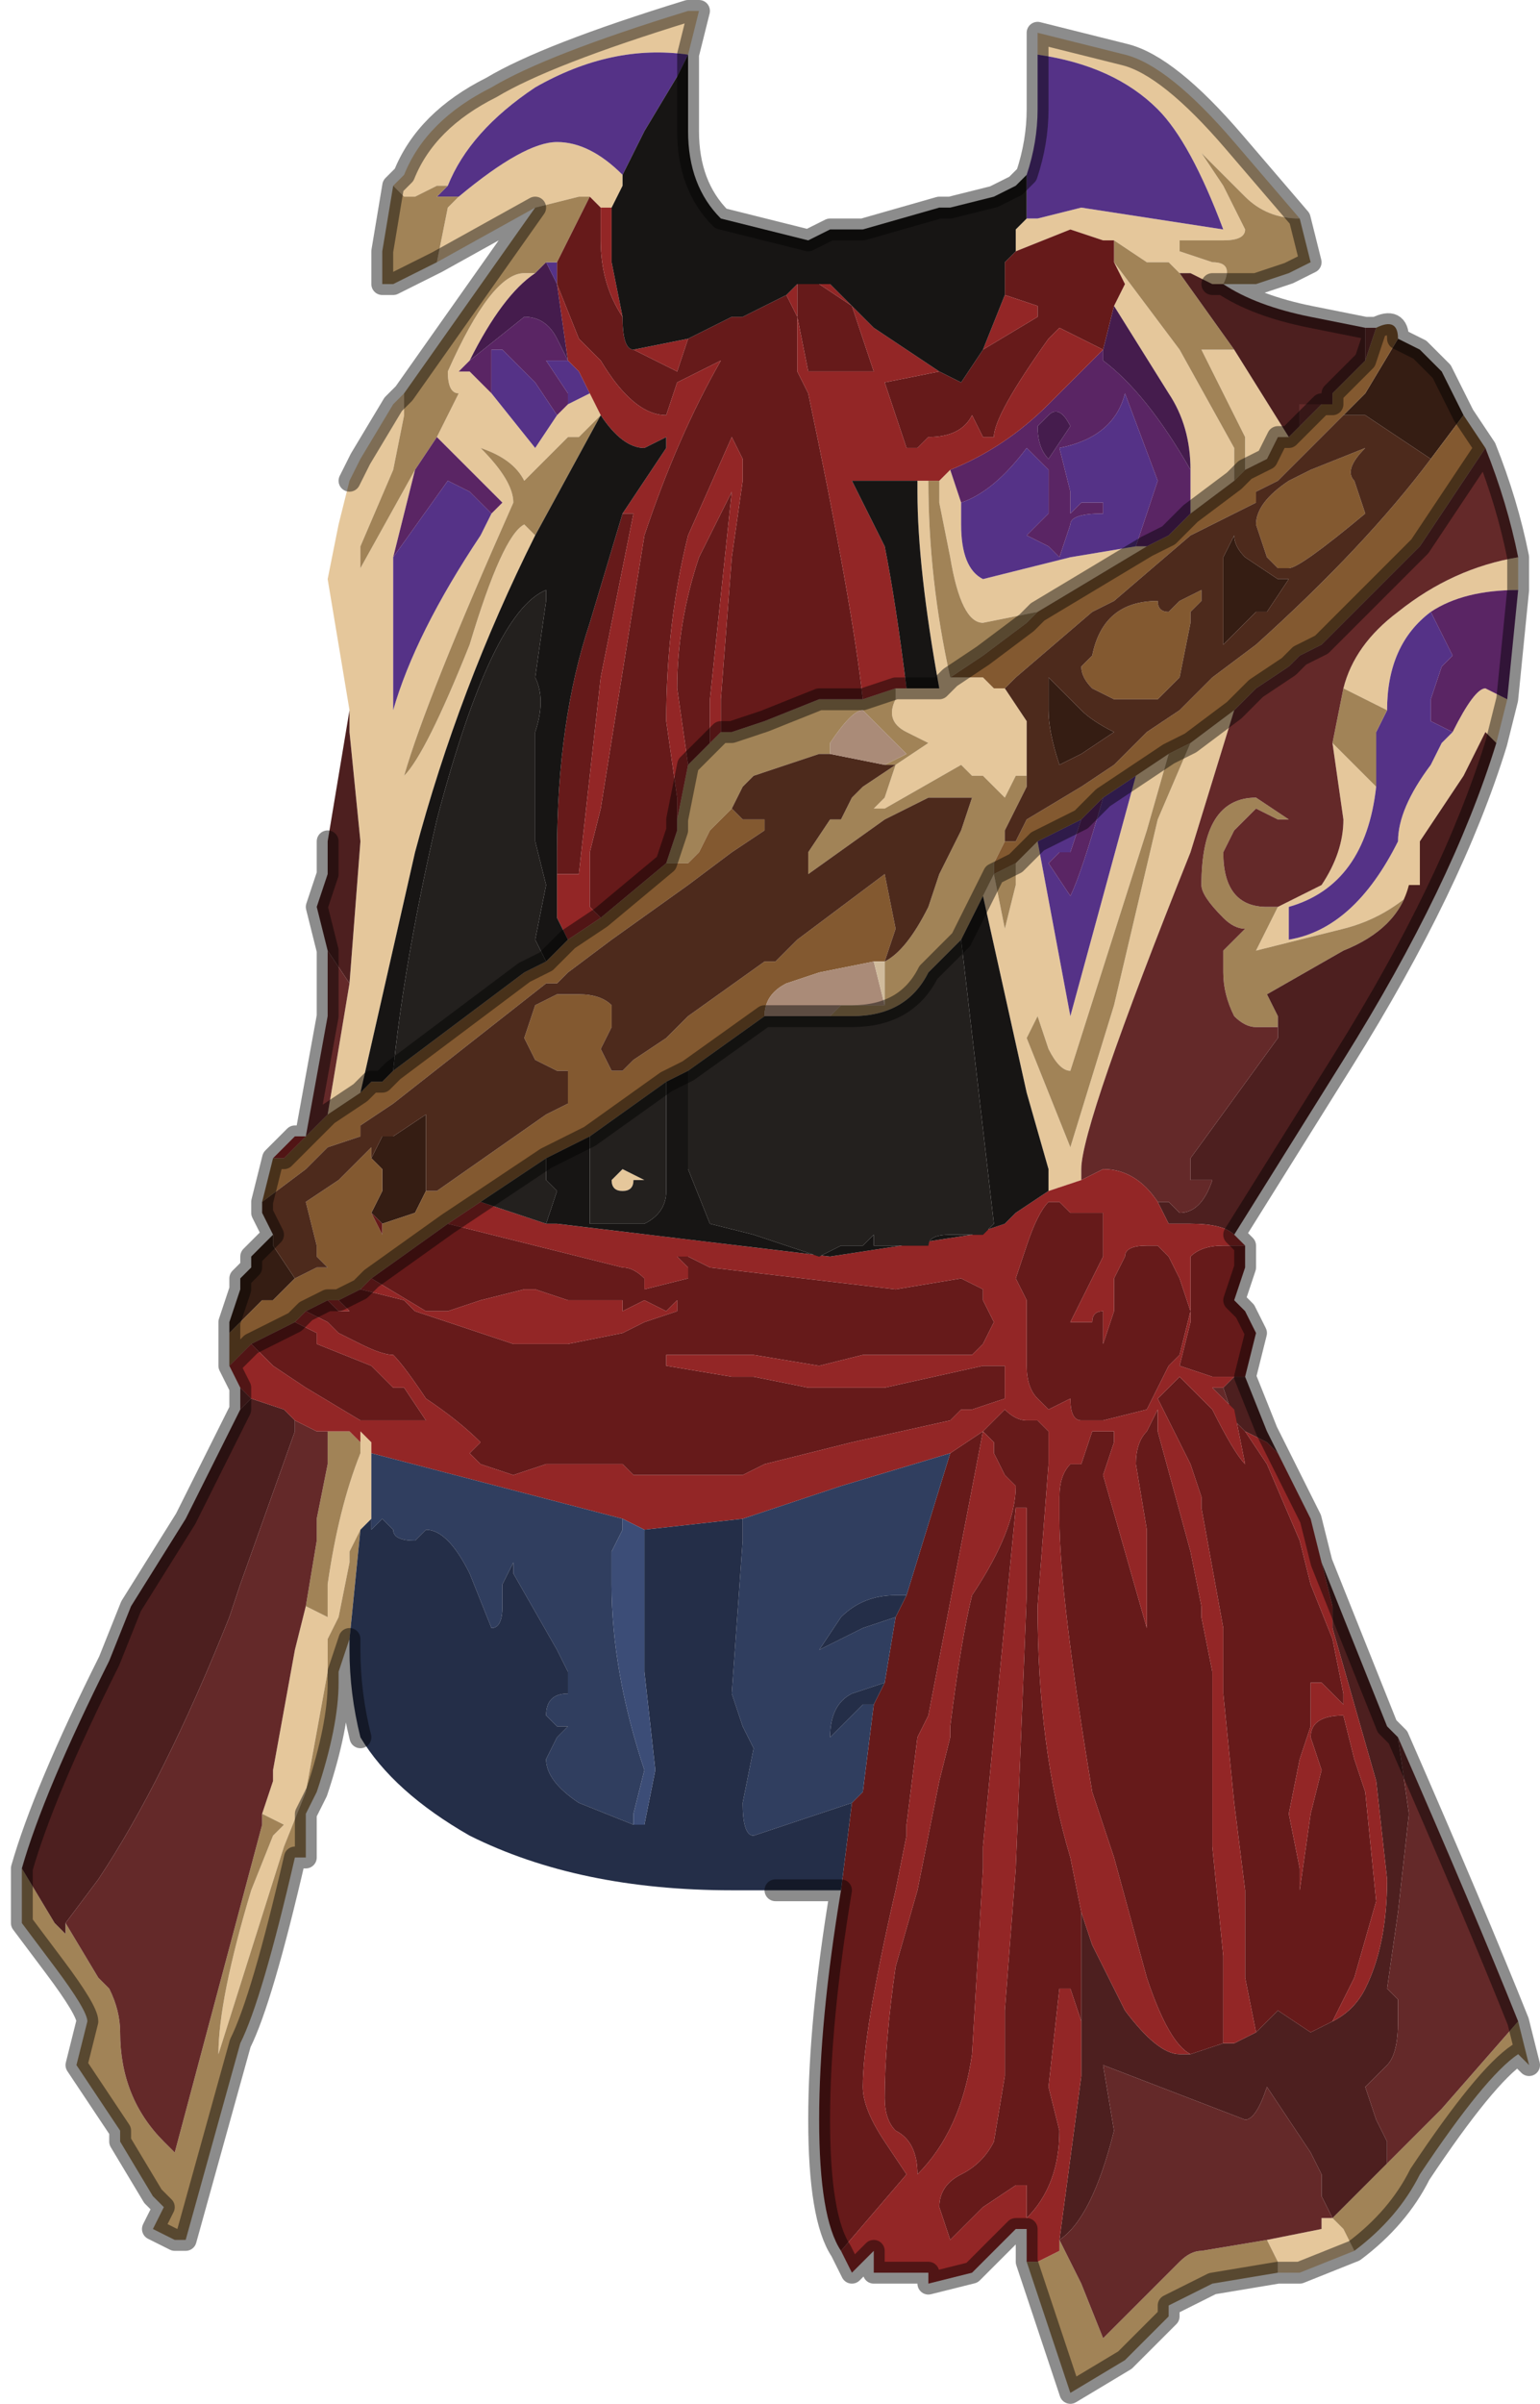 <?xml version="1.0" encoding="UTF-8" standalone="no"?>
<svg xmlns:xlink="http://www.w3.org/1999/xlink" height="11.0px" width="7.05px" xmlns="http://www.w3.org/2000/svg">
  <g transform="matrix(1.0, 0.0, 0.0, 1.0, 3.7, 5.65)">
    <path d="M1.05 -5.4 L1.05 -5.5 1.45 -5.4 Q1.65 -5.35 1.95 -5.0 L2.25 -4.65 Q2.1 -4.65 2.0 -4.75 L1.8 -4.95 1.9 -4.8 2.0 -4.6 Q2.0 -4.55 1.9 -4.55 L1.7 -4.55 1.7 -4.5 1.85 -4.45 Q1.95 -4.45 1.9 -4.35 L1.85 -4.35 1.75 -4.4 1.7 -4.4 1.65 -4.45 1.55 -4.45 1.4 -4.55 1.35 -4.55 1.2 -4.6 0.95 -4.5 0.95 -4.5 0.95 -4.6 1.0 -4.65 1.05 -4.65 1.25 -4.7 1.9 -4.6 Q1.75 -5.0 1.6 -5.15 1.4 -5.35 1.05 -5.4 M1.35 -4.55 L1.35 -4.55 M2.2 -3.65 L2.15 -3.65 2.1 -3.55 2.0 -3.5 2.0 -3.65 1.8 -4.05 1.95 -4.05 1.95 -4.05 2.2 -3.65 M1.95 -3.45 L1.75 -3.3 1.75 -3.5 Q1.75 -3.7 1.65 -3.85 L1.4 -4.25 1.45 -4.35 1.4 -4.45 1.7 -4.05 1.95 -3.6 1.95 -3.45 M1.55 -3.15 L1.05 -2.85 0.8 -2.8 Q0.7 -2.8 0.65 -3.1 L0.6 -3.35 0.6 -3.45 0.65 -3.5 0.7 -3.35 0.7 -3.25 Q0.7 -3.05 0.8 -3.0 L0.8 -3.0 1.2 -3.1 1.5 -3.15 1.55 -3.15 M0.65 -2.55 L0.8 -2.55 0.85 -2.5 0.9 -2.5 1.0 -2.35 1.0 -2.1 0.95 -2.1 0.9 -2.0 0.8 -2.1 0.75 -2.1 0.7 -2.15 0.35 -1.95 0.3 -1.95 0.35 -2.0 0.4 -2.15 0.55 -2.25 0.45 -2.3 Q0.35 -2.35 0.4 -2.45 L0.4 -2.5 0.45 -2.5 0.6 -2.5 Q0.5 -3.05 0.5 -3.4 L0.5 -3.45 0.55 -3.45 Q0.55 -3.0 0.65 -2.55 L0.6 -2.5 0.65 -2.55 M3.25 -3.1 L3.25 -2.95 Q3.0 -2.95 2.85 -2.85 2.65 -2.7 2.65 -2.4 L2.45 -2.5 Q2.5 -2.7 2.7 -2.85 2.95 -3.05 3.25 -3.1 M3.2 -2.45 L3.15 -2.25 3.1 -2.3 3.0 -2.1 2.8 -1.8 2.8 -1.6 Q2.65 -1.45 2.45 -1.4 L2.05 -1.3 2.05 -1.3 2.15 -1.5 Q2.25 -1.55 2.35 -1.6 2.45 -1.75 2.45 -1.9 L2.4 -2.25 2.4 -2.25 2.6 -2.05 Q2.55 -1.6 2.2 -1.5 L2.2 -1.35 2.2 -1.35 Q2.5 -1.4 2.7 -1.8 L2.7 -1.8 Q2.7 -1.95 2.85 -2.15 L2.9 -2.25 2.95 -2.3 Q3.05 -2.5 3.1 -2.5 L3.2 -2.45 M2.5 4.65 L2.25 4.75 2.2 4.75 2.15 4.75 2.15 4.7 2.1 4.6 2.35 4.55 2.35 4.5 2.4 4.5 2.45 4.55 2.5 4.65 M-2.1 -2.4 L-2.2 -3.0 -2.15 -3.25 -2.1 -3.45 -2.05 -3.55 -1.9 -3.8 -1.85 -3.85 -1.85 -3.75 -1.9 -3.5 -2.05 -3.15 -2.05 -3.05 -1.8 -3.5 -1.9 -3.1 -1.9 -2.4 Q-1.8 -2.75 -1.5 -3.2 L-1.45 -3.3 -1.4 -3.35 -1.7 -3.65 -1.6 -3.85 Q-1.65 -3.85 -1.65 -3.95 -1.45 -4.4 -1.3 -4.4 L-1.25 -4.4 Q-1.4 -4.3 -1.55 -4.0 L-1.55 -4.0 -1.6 -3.95 -1.55 -3.95 -1.45 -3.85 -1.25 -3.6 -1.15 -3.75 -1.1 -3.8 -1.0 -3.85 -0.95 -3.75 -1.05 -3.65 -1.1 -3.65 -1.3 -3.45 Q-1.35 -3.55 -1.5 -3.6 L-1.5 -3.6 Q-1.35 -3.45 -1.35 -3.35 -1.75 -2.45 -1.85 -2.1 -1.75 -2.2 -1.55 -2.7 -1.4 -3.2 -1.3 -3.25 L-1.25 -3.2 Q-1.6 -2.5 -1.8 -1.75 L-2.05 -0.65 -2.2 -0.55 -2.1 -1.15 -2.1 -1.15 -2.05 -1.8 -2.1 -2.3 -2.1 -2.4 M-1.25 -4.7 L-1.7 -4.45 -1.65 -4.7 -1.6 -4.75 Q-1.3 -5.0 -1.15 -5.0 -1.0 -5.0 -0.85 -4.85 L-0.85 -4.8 -0.9 -4.7 -0.95 -4.7 -0.95 -4.7 -1.0 -4.75 -1.05 -4.75 -1.25 -4.7 M-1.9 -4.8 L-1.85 -4.85 Q-1.75 -5.1 -1.45 -5.25 -1.2 -5.4 -0.55 -5.6 L-0.5 -5.6 -0.55 -5.4 -0.55 -5.4 Q-0.9 -5.45 -1.25 -5.25 -1.55 -5.05 -1.65 -4.8 L-1.7 -4.8 -1.8 -4.75 -1.85 -4.75 -1.9 -4.8 M1.95 -2.4 L1.75 -1.75 Q1.25 -0.5 1.25 -0.3 L1.25 -0.25 1.1 -0.2 1.1 -0.25 1.1 -0.3 1.0 -0.65 0.8 -1.55 0.85 -1.65 0.9 -1.4 0.95 -1.6 0.95 -1.7 1.05 -1.8 1.2 -1.0 1.2 -1.0 1.5 -2.1 1.65 -2.2 1.55 -1.85 1.2 -0.75 Q1.15 -0.75 1.1 -0.85 L1.05 -1.0 1.05 -1.0 1.0 -0.9 1.1 -0.65 1.2 -0.4 1.4 -1.05 1.6 -1.9 1.75 -2.25 1.95 -2.4 M0.85 -1.65 L0.85 -1.65 M-0.8 -0.25 Q-0.8 -0.2 -0.85 -0.2 -0.9 -0.2 -0.9 -0.25 L-0.85 -0.3 -0.75 -0.25 -0.8 -0.25 M-2.05 0.95 L-2.05 0.9 -2.0 0.95 -2.0 1.0 -2.0 1.3 -2.0 1.3 -2.05 1.35 -2.1 1.45 -2.1 1.5 -2.15 1.75 -2.2 1.85 -2.2 2.0 -2.3 2.55 -2.4 2.8 -2.7 3.75 -2.7 3.75 Q-2.7 3.5 -2.55 3.0 L-2.45 2.75 -2.4 2.7 -2.5 2.65 -2.45 2.5 -2.45 2.45 -2.35 1.9 -2.3 1.7 -2.2 1.75 -2.2 1.6 Q-2.15 1.25 -2.05 1.0 L-2.05 0.95" fill="#e5c79b" fill-rule="evenodd" stroke="none"/>
    <path d="M1.05 -5.4 Q1.4 -5.35 1.6 -5.15 1.75 -5.0 1.9 -4.6 L1.25 -4.7 1.05 -4.65 1.0 -4.65 1.0 -4.85 Q1.05 -5.0 1.05 -5.15 L1.05 -5.4 M2.85 -2.85 L2.9 -2.75 2.95 -2.65 2.9 -2.6 2.85 -2.45 2.85 -2.35 2.95 -2.3 2.9 -2.25 2.85 -2.15 Q2.7 -1.95 2.7 -1.8 L2.7 -1.8 Q2.5 -1.4 2.2 -1.35 L2.2 -1.35 2.2 -1.5 Q2.55 -1.6 2.6 -2.05 L2.6 -2.3 2.65 -2.4 Q2.65 -2.7 2.85 -2.85 M0.7 -3.35 Q0.85 -3.4 1.0 -3.6 L1.1 -3.5 1.1 -3.3 1.0 -3.2 1.1 -3.15 1.15 -3.1 1.2 -3.25 Q1.2 -3.3 1.35 -3.3 L1.35 -3.35 1.3 -3.35 1.25 -3.35 Q1.2 -3.3 1.2 -3.3 L1.2 -3.4 1.15 -3.6 Q1.4 -3.65 1.45 -3.85 L1.6 -3.45 1.55 -3.3 1.5 -3.15 1.2 -3.1 0.8 -3.0 0.8 -3.0 Q0.7 -3.05 0.7 -3.25 L0.7 -3.35 M0.05 -4.35 L0.05 -4.35 0.05 -4.35 M1.05 -1.8 L1.25 -1.9 1.2 -1.75 1.2 -1.75 1.15 -1.75 1.1 -1.7 1.2 -1.55 Q1.25 -1.65 1.35 -2.0 L1.5 -2.1 1.2 -1.0 1.2 -1.0 1.05 -1.8 M-0.55 -5.4 L-0.6 -5.3 -0.6 -5.3 -0.75 -5.05 -0.85 -4.85 Q-1.0 -5.0 -1.15 -5.0 -1.3 -5.0 -1.6 -4.75 L-1.65 -4.75 -1.7 -4.75 -1.65 -4.8 Q-1.55 -5.05 -1.25 -5.25 -0.9 -5.45 -0.55 -5.4 M-1.1 -4.0 L-1.05 -3.95 -1.05 -3.95 -1.0 -3.85 -1.1 -3.8 -1.1 -3.85 -1.2 -4.0 -1.1 -4.0 M-1.2 -4.45 L-1.15 -4.45 -1.15 -4.35 -1.2 -4.45 M-1.8 -3.5 L-1.7 -3.65 -1.7 -3.65 -1.8 -3.5 M-1.45 -3.3 L-1.5 -3.2 Q-1.8 -2.75 -1.9 -2.4 L-1.9 -3.1 -1.65 -3.45 -1.55 -3.4 -1.45 -3.3 M-1.45 -3.85 L-1.45 -4.05 -1.4 -4.05 -1.25 -3.9 -1.15 -3.75 -1.25 -3.6 -1.45 -3.85" fill="#553287" fill-rule="evenodd" stroke="none"/>
    <path d="M1.4 -4.55 L1.55 -4.45 1.65 -4.45 1.7 -4.4 1.95 -4.05 1.8 -4.05 2.0 -3.65 2.0 -3.5 2.0 -3.5 1.95 -3.45 1.95 -3.6 1.7 -4.05 1.4 -4.45 1.4 -4.55 M1.9 -4.35 Q1.95 -4.45 1.85 -4.45 L1.7 -4.5 1.7 -4.55 1.9 -4.55 Q2.0 -4.55 2.0 -4.6 L1.9 -4.8 1.8 -4.95 2.0 -4.75 Q2.1 -4.65 2.25 -4.65 L2.3 -4.45 2.2 -4.4 2.05 -4.35 1.9 -4.35 M1.05 -2.85 L1.0 -2.8 0.8 -2.65 0.65 -2.55 Q0.55 -3.0 0.55 -3.45 L0.6 -3.45 0.6 -3.35 0.65 -3.1 Q0.7 -2.8 0.8 -2.8 L1.05 -2.85 M3.25 3.6 L3.3 3.8 3.25 3.75 Q3.1 3.85 2.8 4.3 2.7 4.5 2.5 4.65 L2.45 4.55 2.4 4.5 2.65 4.25 2.9 4.0 3.25 3.6 M2.15 4.75 L1.85 4.8 Q1.75 4.85 1.65 4.9 L1.65 4.95 1.45 5.15 1.2 5.3 1.0 4.7 1.05 4.7 Q1.15 4.65 1.15 4.65 L1.15 4.6 1.25 4.8 1.35 5.05 1.6 4.8 1.7 4.7 Q1.75 4.65 1.8 4.65 L2.1 4.6 2.15 4.7 2.15 4.75 M-2.1 1.85 L-2.15 2.0 -2.15 2.05 Q-2.15 2.25 -2.25 2.55 L-2.3 2.65 -2.3 2.85 -2.35 2.85 Q-2.5 3.5 -2.6 3.7 -2.85 4.6 -2.85 4.6 L-2.9 4.6 -3.0 4.55 -2.95 4.45 -3.0 4.4 -3.15 4.15 -3.15 4.1 -3.35 3.8 -3.3 3.6 Q-3.3 3.55 -3.45 3.35 L-3.6 3.15 -3.6 2.9 -3.45 3.15 -3.4 3.2 -3.4 3.15 -3.25 3.4 -3.2 3.45 Q-3.15 3.55 -3.15 3.65 -3.15 3.95 -2.95 4.15 L-2.9 4.2 -2.5 2.7 -2.5 2.65 -2.4 2.7 -2.45 2.75 -2.55 3.0 Q-2.7 3.5 -2.7 3.75 L-2.7 3.75 -2.4 2.8 -2.3 2.55 -2.2 2.0 -2.2 1.85 -2.15 1.75 -2.1 1.5 -2.1 1.45 -2.05 1.35 -2.1 1.85 M-1.85 -3.85 L-1.25 -4.7 -1.05 -4.75 -1.0 -4.75 -1.1 -4.55 -1.15 -4.45 -1.2 -4.45 -1.25 -4.4 -1.3 -4.4 Q-1.45 -4.4 -1.65 -3.95 -1.65 -3.85 -1.6 -3.85 L-1.7 -3.65 -1.7 -3.65 -1.8 -3.5 -2.05 -3.05 -2.05 -3.15 -1.9 -3.5 -1.85 -3.75 -1.85 -3.85 M-1.7 -4.45 L-1.9 -4.35 -1.95 -4.35 -1.95 -4.5 -1.9 -4.8 -1.85 -4.75 -1.8 -4.75 -1.7 -4.8 -1.65 -4.8 -1.7 -4.75 -1.65 -4.75 -1.6 -4.75 -1.65 -4.7 -1.7 -4.45 M2.15 -0.95 L2.05 -0.95 Q2.0 -0.95 1.95 -1.0 1.9 -1.1 1.9 -1.2 L1.9 -1.3 2.0 -1.4 Q1.95 -1.4 1.9 -1.45 1.8 -1.55 1.8 -1.6 1.8 -2.0 2.05 -2.0 L2.2 -1.9 2.15 -1.9 2.05 -1.95 1.95 -1.85 1.9 -1.75 Q1.9 -1.5 2.1 -1.5 L2.15 -1.5 2.05 -1.3 2.05 -1.3 2.45 -1.4 Q2.65 -1.45 2.8 -1.6 L2.75 -1.6 Q2.7 -1.4 2.45 -1.3 L2.1 -1.1 2.15 -1.0 2.15 -0.95 M2.4 -2.25 L2.45 -2.5 2.65 -2.4 2.6 -2.3 2.6 -2.05 2.4 -2.25 M0.25 -2.45 L0.4 -2.5 0.4 -2.45 Q0.35 -2.35 0.45 -2.3 L0.55 -2.25 0.4 -2.15 0.35 -2.0 0.3 -1.95 0.35 -1.95 0.7 -2.15 0.75 -2.1 0.8 -2.1 0.9 -2.0 0.95 -2.1 1.0 -2.1 1.0 -2.05 0.9 -1.85 0.9 -1.8 0.85 -1.7 0.85 -1.65 0.95 -1.7 0.95 -1.6 0.9 -1.4 0.85 -1.65 0.8 -1.55 0.7 -1.35 0.55 -1.2 Q0.45 -1.0 0.2 -1.0 L0.1 -1.0 0.15 -1.05 0.35 -1.05 0.35 -1.05 0.35 -1.1 0.35 -1.25 Q0.45 -1.3 0.55 -1.5 L0.6 -1.65 0.7 -1.85 0.75 -2.0 0.7 -2.0 0.55 -2.0 0.35 -1.9 0.35 -1.9 0.0 -1.65 0.0 -1.75 0.1 -1.9 0.15 -1.9 0.2 -2.0 0.25 -2.05 0.4 -2.15 0.35 -2.15 0.45 -2.2 0.45 -2.2 0.25 -2.4 Q0.2 -2.4 0.1 -2.25 L0.1 -2.2 0.05 -2.2 0.05 -2.2 -0.1 -2.15 -0.25 -2.1 -0.3 -2.05 -0.35 -1.95 -0.4 -1.9 -0.45 -1.85 -0.5 -1.75 -0.55 -1.7 -0.65 -1.7 -0.65 -1.7 -0.6 -1.85 -0.6 -1.9 -0.55 -2.15 -0.55 -2.15 -0.45 -2.25 -0.4 -2.3 -0.35 -2.3 -0.2 -2.35 0.05 -2.45 0.15 -2.45 0.25 -2.45 M1.65 -2.2 L1.75 -2.25 1.6 -1.9 1.4 -1.05 1.2 -0.4 1.1 -0.65 1.0 -0.9 1.05 -1.0 1.05 -1.0 1.1 -0.85 Q1.15 -0.75 1.2 -0.75 L1.55 -1.85 1.65 -2.2 M-0.95 -3.75 L-0.95 -3.75 -1.25 -3.2 -1.3 -3.25 Q-1.4 -3.2 -1.55 -2.7 -1.75 -2.2 -1.85 -2.1 -1.75 -2.45 -1.35 -3.35 -1.35 -3.45 -1.5 -3.6 L-1.5 -3.6 Q-1.35 -3.55 -1.3 -3.45 L-1.1 -3.65 -1.05 -3.65 -0.95 -3.75 M-2.2 0.95 L-2.2 0.9 -2.1 0.9 -2.05 0.95 -2.05 1.0 Q-2.15 1.25 -2.2 1.6 L-2.2 1.75 -2.3 1.7 -2.25 1.4 -2.25 1.3 -2.2 1.05 -2.2 0.95" fill="#a18357" fill-rule="evenodd" stroke="none"/>
    <path d="M2.45 -3.75 L2.55 -3.85 2.7 -4.1 2.8 -4.05 2.8 -4.05 2.9 -3.95 3.0 -3.75 3.0 -3.75 2.85 -3.55 2.55 -3.75 2.45 -3.75 M-2.65 0.45 L-2.65 0.4 -2.6 0.25 -2.6 0.2 -2.55 0.15 -2.55 0.1 -2.45 0.0 -2.45 0.05 -2.35 0.2 -2.45 0.3 -2.5 0.3 -2.65 0.45 -2.65 0.45 M2.2 -3.0 L2.1 -2.85 2.05 -2.85 1.95 -2.75 1.9 -2.7 1.9 -3.1 1.95 -3.2 Q1.95 -3.15 2.0 -3.1 L2.15 -3.0 2.2 -3.0 M1.4 -2.3 L1.25 -2.2 1.15 -2.15 Q1.1 -2.3 1.1 -2.4 L1.1 -2.55 1.2 -2.45 1.25 -2.4 1.25 -2.4 Q1.3 -2.35 1.4 -2.3 M-1.75 -0.2 L-1.8 -0.1 -1.95 -0.05 -2.0 -0.1 -1.95 -0.2 -1.95 -0.3 -2.0 -0.35 -1.95 -0.45 -1.9 -0.45 -1.75 -0.55 -1.75 -0.35 -1.75 -0.2" fill="#351d13" fill-rule="evenodd" stroke="none"/>
    <path d="M2.25 -3.7 L2.35 -3.8 2.4 -3.8 2.4 -3.85 2.55 -4.0 2.6 -4.15 Q2.7 -4.2 2.7 -4.1 L2.55 -3.85 2.45 -3.75 2.3 -3.6 2.2 -3.5 2.15 -3.45 2.05 -3.4 2.05 -3.35 1.85 -3.25 1.75 -3.2 1.75 -3.2 1.4 -2.9 1.3 -2.85 0.95 -2.55 0.9 -2.5 0.85 -2.5 0.8 -2.55 0.65 -2.55 0.8 -2.65 1.0 -2.8 1.05 -2.85 1.55 -3.15 1.65 -3.2 1.75 -3.3 1.95 -3.45 2.0 -3.5 2.0 -3.5 2.1 -3.55 2.15 -3.65 2.2 -3.65 2.25 -3.7 M3.0 -3.75 L3.1 -3.6 2.8 -3.15 2.75 -3.1 2.65 -3.0 2.35 -2.7 2.25 -2.65 2.2 -2.6 2.05 -2.5 1.95 -2.4 1.75 -2.25 1.65 -2.2 1.5 -2.1 1.35 -2.0 1.25 -1.9 1.05 -1.8 0.95 -1.7 0.85 -1.65 0.85 -1.7 0.9 -1.8 0.95 -1.8 1.0 -1.9 1.25 -2.05 1.4 -2.15 1.55 -2.3 1.55 -2.3 1.7 -2.4 1.85 -2.55 2.05 -2.7 Q2.55 -3.15 2.85 -3.55 L3.0 -3.75 3.0 -3.75 M-2.65 0.6 L-2.65 0.45 -2.65 0.45 -2.5 0.3 -2.45 0.3 -2.35 0.2 -2.25 0.15 -2.25 0.15 -2.2 0.15 -2.25 0.1 -2.25 0.05 -2.3 -0.15 -2.15 -0.25 -2.15 -0.25 -2.05 -0.35 -2.05 -0.35 -2.0 -0.4 -2.0 -0.35 -1.95 -0.3 -1.95 -0.2 -2.0 -0.1 -2.0 -0.1 -1.95 0.0 -1.95 -0.05 -1.8 -0.1 -1.75 -0.2 -1.7 -0.2 -1.2 -0.55 -1.1 -0.6 -1.1 -0.75 -1.15 -0.75 -1.25 -0.8 -1.3 -0.9 -1.25 -1.05 -1.15 -1.1 -1.05 -1.1 Q-0.95 -1.1 -0.9 -1.05 L-0.9 -0.95 -0.95 -0.85 -0.9 -0.75 -0.9 -0.75 -0.85 -0.75 -0.8 -0.8 -0.65 -0.9 -0.55 -1.0 -0.2 -1.25 -0.15 -1.25 -0.05 -1.35 0.35 -1.65 0.4 -1.4 0.35 -1.25 0.35 -1.25 0.3 -1.25 0.05 -1.2 -0.1 -1.15 -0.1 -1.15 Q-0.2 -1.1 -0.2 -1.0 L-0.2 -1.0 -0.2 -1.0 -0.55 -0.75 -0.65 -0.7 -1.0 -0.45 -1.2 -0.35 -1.5 -0.15 -1.65 -0.05 -2.0 0.2 -2.05 0.25 -2.15 0.3 -2.2 0.3 -2.3 0.35 -2.35 0.4 -2.55 0.5 -2.65 0.6 M-2.5 -0.15 L-2.45 -0.35 -2.4 -0.35 -2.3 -0.45 -2.2 -0.55 -2.05 -0.65 -2.0 -0.7 -1.95 -0.7 -1.9 -0.75 -1.5 -1.05 -1.3 -1.2 -1.2 -1.25 -1.1 -1.35 -0.95 -1.45 -0.65 -1.7 -0.65 -1.7 -0.55 -1.7 -0.5 -1.75 -0.45 -1.85 -0.4 -1.9 -0.35 -1.95 -0.3 -1.9 -0.2 -1.9 -0.2 -1.85 -0.35 -1.75 -0.55 -1.6 -0.9 -1.35 -1.1 -1.2 -1.15 -1.15 -1.2 -1.15 -1.9 -0.6 -2.05 -0.5 -2.05 -0.45 -2.2 -0.4 -2.3 -0.3 -2.5 -0.15 M2.2 -3.45 L2.3 -3.5 2.55 -3.6 Q2.45 -3.5 2.5 -3.45 L2.55 -3.3 Q2.25 -3.05 2.2 -3.05 L2.15 -3.05 2.1 -3.1 2.05 -3.25 Q2.05 -3.35 2.2 -3.45 L2.2 -3.45 M0.85 -1.65 L0.85 -1.65 M1.25 -2.6 L1.3 -2.65 Q1.35 -2.9 1.6 -2.9 1.6 -2.85 1.65 -2.85 L1.7 -2.9 1.8 -2.95 1.8 -2.9 Q1.75 -2.85 1.75 -2.85 L1.75 -2.8 1.7 -2.55 1.6 -2.45 1.4 -2.45 1.3 -2.5 Q1.25 -2.55 1.25 -2.6" fill="#835930" fill-rule="evenodd" stroke="none"/>
    <path d="M1.7 -4.4 L1.75 -4.4 1.85 -4.35 1.9 -4.35 Q2.05 -4.25 2.3 -4.2 L2.55 -4.15 2.55 -4.0 2.4 -3.85 2.4 -3.8 2.25 -3.8 2.25 -3.7 2.2 -3.65 1.95 -4.05 1.95 -4.05 1.7 -4.4 M3.15 -2.25 Q2.95 -1.6 2.45 -0.8 L1.95 0.0 Q1.9 -0.05 1.75 -0.05 L1.7 -0.05 1.65 -0.05 1.6 -0.15 1.65 -0.15 1.7 -0.1 Q1.8 -0.1 1.85 -0.25 L1.75 -0.25 1.75 -0.35 2.15 -0.9 2.15 -0.95 2.15 -1.0 2.1 -1.1 2.45 -1.3 Q2.7 -1.4 2.75 -1.6 L2.8 -1.6 2.8 -1.8 3.0 -2.1 3.1 -2.3 3.15 -2.25 M2.0 0.65 L2.1 0.9 2.15 1.0 2.1 0.95 2.0 0.9 1.95 0.85 1.9 0.7 1.95 0.65 2.0 0.65 M2.35 1.5 L2.45 1.75 2.65 2.25 2.7 2.3 2.75 2.65 2.7 3.1 2.65 3.45 2.7 3.5 2.7 3.6 Q2.7 3.75 2.65 3.8 L2.55 3.9 2.6 4.05 2.65 4.15 2.65 4.25 2.4 4.5 2.35 4.4 2.35 4.3 2.3 4.2 2.1 3.9 Q2.05 4.05 2.0 4.05 L1.35 3.8 1.4 4.1 Q1.3 4.5 1.15 4.6 L1.25 3.85 1.25 3.6 1.25 3.1 1.3 3.25 1.45 3.55 Q1.6 3.75 1.7 3.75 L1.75 3.75 1.9 3.7 1.95 3.7 2.05 3.65 2.15 3.55 2.3 3.65 2.4 3.6 Q2.5 3.55 2.55 3.45 2.65 3.25 2.65 2.95 L2.6 2.5 2.4 1.8 2.4 1.7 2.35 1.5 M-3.6 2.9 Q-3.5 2.55 -3.2 1.95 L-3.1 1.7 -2.85 1.3 -2.6 0.8 -2.55 0.75 -2.55 0.75 -2.4 0.8 -2.35 0.85 -2.35 0.9 -2.6 1.6 -2.65 1.75 Q-2.95 2.5 -3.25 2.95 L-3.4 3.15 -3.4 3.2 -3.45 3.15 -3.6 2.9 M-2.2 -1.3 L-2.25 -1.5 -2.2 -1.65 -2.2 -1.8 -2.1 -2.4 -2.1 -2.3 -2.05 -1.8 -2.1 -1.15 -2.2 -1.3 -2.25 -1.5 -2.2 -1.3" fill="#4d1f1f" fill-rule="evenodd" stroke="none"/>
    <path d="M2.4 -3.8 L2.35 -3.8 2.25 -3.7 2.25 -3.8 2.4 -3.8 M2.6 -4.15 L2.55 -4.0 2.55 -4.15 2.6 -4.15 M3.1 -3.6 L3.1 -3.6 Q3.2 -3.35 3.25 -3.1 2.95 -3.05 2.7 -2.85 2.5 -2.7 2.45 -2.5 L2.4 -2.25 2.4 -2.25 2.45 -1.9 Q2.45 -1.75 2.35 -1.6 2.25 -1.55 2.15 -1.5 L2.1 -1.5 Q1.9 -1.5 1.9 -1.75 L1.95 -1.85 2.05 -1.95 2.15 -1.9 2.2 -1.9 2.05 -2.0 Q1.8 -2.0 1.8 -1.6 1.8 -1.55 1.9 -1.45 1.95 -1.4 2.0 -1.4 L1.9 -1.3 1.9 -1.2 Q1.9 -1.1 1.95 -1.0 2.0 -0.95 2.05 -0.95 L2.15 -0.95 2.15 -0.9 1.75 -0.35 1.75 -0.25 1.85 -0.25 Q1.8 -0.1 1.7 -0.1 L1.65 -0.15 1.6 -0.15 Q1.5 -0.3 1.35 -0.3 L1.25 -0.25 1.25 -0.3 Q1.25 -0.5 1.75 -1.75 L1.95 -2.4 2.05 -2.5 2.2 -2.6 2.25 -2.65 2.35 -2.7 2.65 -3.0 2.75 -3.1 2.8 -3.15 3.1 -3.6 M2.7 2.3 Q3.05 3.1 3.25 3.6 L2.9 4.0 2.65 4.25 2.65 4.15 2.6 4.05 2.55 3.9 2.65 3.8 Q2.7 3.75 2.7 3.6 L2.7 3.5 2.65 3.45 2.7 3.1 2.75 2.65 2.7 2.3 M-2.6 0.8 L-2.6 0.7 -2.55 0.75 -2.6 0.8 M-2.3 -0.45 L-2.2 -1.0 -2.2 -1.05 -2.2 -1.3 -2.1 -1.15 -2.1 -1.15 -2.2 -0.55 -2.3 -0.45 -2.3 -0.45 M1.95 0.8 L1.9 0.75 1.85 0.7 1.9 0.7 1.95 0.85 1.95 0.8 M1.15 4.6 Q1.3 4.5 1.4 4.1 L1.35 3.8 2.0 4.05 Q2.05 4.05 2.1 3.9 L2.3 4.2 2.35 4.3 2.35 4.4 2.4 4.5 2.35 4.5 2.35 4.55 2.1 4.6 1.8 4.65 Q1.75 4.65 1.7 4.7 L1.6 4.8 1.35 5.05 1.25 4.8 1.15 4.6 M-2.2 -1.3 L-2.2 -1.05 -2.2 -1.3 M-2.35 0.85 L-2.25 0.9 -2.2 0.9 -2.2 0.95 -2.2 1.05 -2.25 1.3 -2.25 1.4 -2.3 1.7 -2.35 1.9 -2.45 2.45 -2.45 2.5 -2.5 2.65 -2.5 2.7 -2.9 4.2 -2.95 4.15 Q-3.15 3.95 -3.15 3.65 -3.15 3.55 -3.2 3.45 L-3.25 3.4 -3.4 3.15 -3.25 2.95 Q-2.95 2.5 -2.65 1.75 L-2.6 1.6 -2.35 0.9 -2.35 0.85" fill="#642929" fill-rule="evenodd" stroke="none"/>
    <path d="M0.85 -2.5 L0.9 -2.5 0.95 -2.55 1.3 -2.85 1.4 -2.9 1.75 -3.2 1.75 -3.2 1.85 -3.25 2.05 -3.35 2.05 -3.4 2.15 -3.45 2.2 -3.5 2.3 -3.6 2.45 -3.75 2.55 -3.75 2.85 -3.55 Q2.55 -3.15 2.05 -2.7 L1.85 -2.55 1.7 -2.4 1.55 -2.3 1.55 -2.3 1.4 -2.15 1.25 -2.05 1.0 -1.9 0.95 -1.8 0.9 -1.8 0.9 -1.85 1.0 -2.05 1.0 -2.1 1.0 -2.35 0.9 -2.5 0.85 -2.5 M-2.45 0.0 L-2.5 -0.1 -2.5 -0.15 -2.3 -0.3 -2.2 -0.4 -2.05 -0.45 -2.05 -0.5 -1.9 -0.6 -1.2 -1.15 -1.15 -1.15 -1.1 -1.2 -0.9 -1.35 -0.55 -1.6 -0.35 -1.75 -0.2 -1.85 -0.2 -1.9 -0.3 -1.9 -0.35 -1.95 -0.3 -2.05 -0.25 -2.1 -0.1 -2.15 0.05 -2.2 0.05 -2.2 0.1 -2.2 0.35 -2.15 0.4 -2.15 0.25 -2.05 0.2 -2.0 0.15 -1.9 0.1 -1.9 0.0 -1.75 0.0 -1.65 0.35 -1.9 0.35 -1.9 0.55 -2.0 0.7 -2.0 0.75 -2.0 0.7 -1.85 0.6 -1.65 0.55 -1.5 Q0.45 -1.3 0.35 -1.25 L0.4 -1.4 0.35 -1.65 -0.05 -1.35 -0.15 -1.25 -0.2 -1.25 -0.55 -1.0 -0.65 -0.9 -0.8 -0.8 -0.85 -0.75 -0.9 -0.75 -0.9 -0.75 -0.95 -0.85 -0.9 -0.95 -0.9 -1.05 Q-0.95 -1.1 -1.05 -1.1 L-1.15 -1.1 -1.25 -1.05 -1.3 -0.9 -1.25 -0.8 -1.15 -0.75 -1.1 -0.75 -1.1 -0.6 -1.2 -0.55 -1.7 -0.2 -1.75 -0.2 -1.75 -0.35 -1.75 -0.55 -1.9 -0.45 -1.95 -0.45 -2.0 -0.35 -2.0 -0.4 -2.05 -0.35 -2.05 -0.35 -2.15 -0.25 -2.15 -0.25 -2.3 -0.15 -2.25 0.05 -2.25 0.1 -2.2 0.15 -2.25 0.15 -2.25 0.15 -2.35 0.2 -2.45 0.05 -2.45 0.0 M2.2 -3.45 L2.2 -3.45 Q2.05 -3.35 2.05 -3.25 L2.1 -3.1 2.15 -3.05 2.2 -3.05 Q2.25 -3.05 2.55 -3.3 L2.5 -3.45 Q2.45 -3.5 2.55 -3.6 L2.3 -3.5 2.2 -3.45 M2.2 -3.0 L2.15 -3.0 2.0 -3.1 Q1.95 -3.15 1.95 -3.2 L1.9 -3.1 1.9 -2.7 1.95 -2.75 2.05 -2.85 2.1 -2.85 2.2 -3.0 M1.25 -2.6 Q1.25 -2.55 1.3 -2.5 L1.4 -2.45 1.6 -2.45 1.7 -2.55 1.75 -2.8 1.75 -2.85 Q1.75 -2.85 1.8 -2.9 L1.8 -2.95 1.7 -2.9 1.65 -2.85 Q1.6 -2.85 1.6 -2.9 1.35 -2.9 1.3 -2.65 L1.25 -2.6 M1.4 -2.3 Q1.3 -2.35 1.25 -2.4 L1.25 -2.4 1.2 -2.45 1.1 -2.55 1.1 -2.4 Q1.1 -2.3 1.15 -2.15 L1.25 -2.2 1.4 -2.3" fill="#4d2a1c" fill-rule="evenodd" stroke="none"/>
    <path d="M1.75 -3.3 L1.65 -3.2 1.55 -3.15 1.5 -3.15 1.55 -3.3 1.6 -3.45 1.45 -3.85 Q1.4 -3.65 1.15 -3.6 L1.2 -3.4 1.2 -3.3 Q1.2 -3.3 1.25 -3.35 L1.3 -3.35 1.35 -3.35 1.35 -3.3 Q1.2 -3.3 1.2 -3.25 L1.15 -3.1 1.1 -3.15 1.0 -3.2 1.1 -3.3 1.1 -3.5 1.0 -3.6 Q0.85 -3.4 0.7 -3.35 L0.65 -3.5 Q0.9 -3.6 1.1 -3.8 L1.3 -4.0 1.35 -4.05 1.35 -4.0 Q1.55 -3.85 1.75 -3.5 L1.75 -3.3 M3.25 -2.95 L3.2 -2.45 3.1 -2.5 Q3.05 -2.5 2.95 -2.3 L2.85 -2.35 2.85 -2.45 2.9 -2.6 2.95 -2.65 2.9 -2.75 2.85 -2.85 Q3.0 -2.95 3.25 -2.95 M1.25 -1.9 L1.35 -2.0 Q1.25 -1.65 1.2 -1.55 L1.1 -1.7 1.15 -1.75 1.2 -1.75 1.2 -1.75 1.25 -1.9 M1.1 -3.55 L1.2 -3.7 Q1.15 -3.8 1.1 -3.75 L1.05 -3.7 Q1.05 -3.6 1.1 -3.55 M-1.1 -4.0 L-1.1 -4.0 -1.2 -4.0 -1.1 -3.85 -1.1 -3.8 -1.15 -3.75 -1.25 -3.9 -1.4 -4.05 -1.45 -4.05 -1.45 -3.85 -1.55 -3.95 -1.6 -3.95 -1.55 -4.0 -1.55 -4.0 -1.3 -4.2 Q-1.2 -4.2 -1.15 -4.1 L-1.1 -4.0 M-1.7 -3.65 L-1.4 -3.35 -1.45 -3.3 -1.55 -3.4 -1.65 -3.45 -1.9 -3.1 -1.8 -3.5 -1.7 -3.65" fill="#5a2564" fill-rule="evenodd" stroke="none"/>
    <path d="M0.95 -4.5 L0.95 -4.5 1.2 -4.6 1.35 -4.55 1.4 -4.55 1.4 -4.45 1.45 -4.35 1.4 -4.25 1.35 -4.05 1.15 -4.15 1.1 -4.1 Q0.85 -3.75 0.85 -3.65 L0.8 -3.65 0.75 -3.75 Q0.7 -3.65 0.55 -3.65 L0.5 -3.6 0.45 -3.6 0.35 -3.9 0.6 -3.95 0.7 -3.9 0.8 -4.05 1.05 -4.2 1.05 -4.25 0.9 -4.3 0.9 -4.45 0.95 -4.5 M2.0 0.05 L2.0 0.15 1.95 0.3 2.0 0.35 2.05 0.45 2.0 0.65 1.95 0.65 1.9 0.65 1.85 0.65 1.7 0.6 1.75 0.4 1.75 0.3 1.75 0.1 Q1.8 0.05 1.9 0.05 L2.0 0.05 M0.15 4.65 Q0.05 4.5 0.05 4.05 0.05 3.6 0.15 3.0 L0.2 2.6 0.25 2.55 0.3 2.15 0.35 2.05 0.4 1.75 0.45 1.65 0.65 1.0 0.8 0.9 0.9 0.8 Q0.95 0.85 1.0 0.85 L1.05 0.85 1.1 0.9 1.1 1.05 1.05 1.7 Q1.05 2.35 1.2 2.85 L1.25 3.1 1.25 3.6 1.2 3.45 1.15 3.45 1.1 3.9 1.15 4.1 Q1.15 4.35 1.0 4.5 L1.0 4.35 0.95 4.35 0.8 4.45 0.65 4.6 0.6 4.45 Q0.6 4.35 0.7 4.3 0.8 4.25 0.85 4.15 L0.9 3.85 0.9 3.55 0.95 2.9 1.0 1.65 1.0 1.25 0.95 1.25 0.8 2.8 0.8 2.9 0.75 3.75 Q0.7 4.1 0.5 4.3 0.5 4.15 0.4 4.1 0.35 4.05 0.35 3.95 0.35 3.7 0.4 3.35 L0.5 3.0 0.55 2.75 0.6 2.5 0.65 2.3 0.65 2.25 Q0.7 1.85 0.75 1.65 0.95 1.35 0.95 1.15 L0.9 1.1 0.85 1.0 0.85 0.95 0.8 0.9 0.55 2.2 0.5 2.3 0.45 2.7 0.45 2.75 0.4 3.0 Q0.25 3.65 0.25 3.9 0.25 4.0 0.35 4.15 L0.45 4.3 0.15 4.65 M-2.45 -0.35 L-2.45 -0.35 -2.4 -0.35 -2.45 -0.35 M1.35 -4.55 L1.35 -4.55 M0.2 -4.25 L0.3 -3.95 0.1 -3.95 0.0 -3.95 -0.05 -4.2 -0.05 -3.95 0.0 -3.85 Q0.2 -2.9 0.25 -2.45 L0.15 -2.45 0.05 -2.45 -0.2 -2.35 -0.35 -2.3 -0.4 -2.3 -0.4 -2.45 -0.35 -3.1 -0.3 -3.45 -0.3 -3.55 -0.35 -3.65 -0.55 -3.2 Q-0.65 -2.8 -0.65 -2.35 L-0.6 -2.0 -0.6 -1.85 -0.65 -1.7 -0.95 -1.45 -1.0 -1.5 -1.0 -1.65 -1.0 -1.75 -0.95 -1.95 -0.75 -3.2 Q-0.6 -3.65 -0.4 -4.0 L-0.3 -4.2 -0.2 -4.25 -0.1 -4.3 -0.05 -4.2 -0.05 -4.35 0.05 -4.35 0.2 -4.25 M0.05 -4.35 L0.05 -4.35 M-1.95 -0.05 L-1.95 0.0 -2.0 -0.1 -2.0 -0.1 -1.95 -0.05 M-1.65 -0.05 L-1.25 0.05 -0.85 0.15 Q-0.8 0.15 -0.75 0.2 L-0.75 0.25 -0.55 0.2 -0.55 0.15 -0.6 0.1 -0.55 0.1 -0.45 0.15 0.4 0.25 0.7 0.2 0.8 0.25 0.8 0.3 0.85 0.4 0.8 0.5 0.75 0.55 0.65 0.55 0.25 0.55 0.05 0.6 -0.25 0.55 -0.3 0.55 -0.65 0.55 -0.65 0.6 -0.35 0.65 -0.35 0.65 -0.3 0.65 -0.25 0.65 0.0 0.7 0.15 0.7 0.35 0.7 0.8 0.6 0.85 0.6 0.9 0.6 0.9 0.75 0.75 0.8 0.7 0.8 0.65 0.85 0.2 0.95 -0.2 1.05 -0.3 1.1 -0.4 1.1 -0.65 1.1 -0.75 1.1 -0.8 1.1 -0.85 1.05 -1.0 1.05 -1.05 1.05 -1.2 1.05 -1.35 1.1 -1.5 1.05 -1.5 1.05 -1.55 1.0 -1.5 0.95 Q-1.6 0.85 -1.75 0.75 -1.85 0.6 -1.9 0.55 -1.95 0.55 -2.05 0.5 L-2.15 0.45 -2.2 0.4 -2.3 0.35 -2.2 0.3 -2.15 0.35 -2.1 0.35 -2.1 0.35 -2.15 0.3 -2.15 0.3 -2.05 0.25 -1.85 0.3 -1.8 0.35 -1.35 0.5 -1.25 0.5 -1.1 0.5 -0.85 0.45 -0.75 0.4 -0.75 0.4 -0.6 0.35 -0.6 0.3 -0.65 0.35 -0.75 0.3 -0.85 0.35 -0.85 0.3 -0.95 0.3 -0.95 0.3 -0.85 0.3 -0.8 0.3 -1.05 0.3 -1.1 0.3 -1.25 0.25 -1.25 0.25 -1.3 0.25 -1.5 0.3 -1.65 0.35 -1.75 0.35 -2.0 0.2 -1.65 -0.05 M-2.35 0.4 L-2.25 0.45 -2.25 0.5 -2.0 0.6 -1.95 0.65 -1.9 0.7 -1.85 0.7 -1.75 0.85 -1.8 0.85 -2.05 0.85 -2.3 0.7 -2.3 0.7 -2.45 0.6 -2.55 0.5 -2.35 0.4 M1.2 -0.1 L1.3 -0.1 1.35 -0.1 1.35 0.1 1.2 0.4 1.25 0.4 1.3 0.4 Q1.3 0.35 1.35 0.35 L1.35 0.5 1.4 0.35 1.4 0.2 1.45 0.1 Q1.45 0.05 1.55 0.05 L1.6 0.05 1.65 0.1 1.7 0.2 1.75 0.35 1.7 0.55 1.65 0.6 1.6 0.7 1.55 0.8 1.35 0.85 1.3 0.85 1.25 0.85 Q1.2 0.85 1.2 0.75 L1.1 0.8 1.05 0.75 Q1.0 0.7 1.0 0.6 L1.0 0.4 1.0 0.3 0.95 0.2 1.0 0.05 Q1.05 -0.1 1.1 -0.15 L1.15 -0.15 1.2 -0.1 M2.0 0.9 L2.1 1.05 2.25 1.4 2.3 1.6 2.4 1.85 2.45 2.1 2.45 2.15 2.35 2.05 Q2.3 2.05 2.3 2.05 L2.3 2.25 2.25 2.4 2.2 2.65 2.25 2.9 2.25 3.0 2.3 2.65 2.35 2.45 2.3 2.3 Q2.3 2.2 2.45 2.2 L2.5 2.4 2.55 2.55 2.6 3.05 2.5 3.4 2.4 3.6 2.3 3.65 2.15 3.55 2.05 3.65 2.0 3.4 2.0 3.15 2.0 3.0 1.95 2.6 1.9 2.1 1.9 1.8 1.8 1.25 1.8 1.2 1.75 1.05 1.6 0.75 1.65 0.7 1.7 0.65 1.75 0.7 1.85 0.8 Q1.95 1.0 2.0 1.05 L1.95 0.8 1.95 0.85 2.0 0.9 M1.75 3.75 Q1.65 3.7 1.55 3.4 L1.4 2.85 1.3 2.55 Q1.15 1.65 1.15 1.3 L1.15 1.2 Q1.15 1.1 1.2 1.05 L1.25 1.05 1.3 0.9 1.4 0.9 1.4 0.95 1.35 1.1 1.55 1.8 1.55 1.35 1.5 1.05 Q1.5 0.95 1.55 0.9 L1.6 0.8 1.6 0.9 1.75 1.45 1.8 1.7 1.8 1.75 1.85 2.0 1.85 2.75 1.85 2.8 1.9 3.3 1.9 3.7 1.75 3.75 M-0.85 -4.2 Q-0.85 -4.05 -0.8 -4.05 L-0.8 -4.05 -0.6 -3.95 -0.55 -4.1 -0.35 -4.2 -0.3 -4.2 -0.4 -4.0 -0.6 -3.9 -0.65 -3.75 -0.65 -3.75 Q-0.8 -3.75 -0.95 -4.0 L-1.05 -4.1 -1.15 -4.35 -1.15 -4.45 -1.1 -4.55 -1.0 -4.75 -0.95 -4.7 -0.95 -4.7 -0.95 -4.55 Q-0.95 -4.35 -0.85 -4.2 M-0.85 -3.3 L-0.75 -3.3 -0.8 -3.3 -0.85 -3.05 -0.95 -2.55 -1.05 -1.65 -1.15 -1.65 -1.15 -1.75 Q-1.15 -2.35 -1.0 -2.8 L-0.85 -3.3 M-0.55 -2.15 L-0.6 -2.5 Q-0.6 -2.8 -0.5 -3.1 L-0.35 -3.4 -0.45 -2.45 -0.45 -2.25 -0.55 -2.15" fill="#661a1a" fill-rule="evenodd" stroke="none"/>
    <path d="M1.35 -4.55 L1.35 -4.55 1.35 -4.55 M1.95 0.0 L2.0 0.05 1.9 0.05 Q1.8 0.05 1.75 0.1 L1.75 0.3 1.75 0.4 1.7 0.6 1.85 0.65 1.9 0.65 1.95 0.65 1.9 0.7 1.85 0.7 1.9 0.75 1.95 0.8 2.0 1.05 Q1.95 1.0 1.85 0.8 L1.75 0.7 1.7 0.65 1.65 0.7 1.6 0.75 1.75 1.05 1.8 1.2 1.8 1.25 1.9 1.8 1.9 2.1 1.95 2.6 2.0 3.0 2.0 3.15 2.0 3.4 2.05 3.65 1.95 3.7 1.9 3.7 1.9 3.3 1.85 2.8 1.85 2.75 1.85 2.0 1.8 1.75 1.8 1.7 1.75 1.45 1.6 0.9 1.6 0.8 1.55 0.9 Q1.5 0.95 1.5 1.05 L1.55 1.35 1.55 1.8 1.35 1.1 1.4 0.95 1.4 0.9 1.3 0.9 1.25 1.05 1.2 1.05 Q1.15 1.1 1.15 1.2 L1.15 1.3 Q1.15 1.65 1.3 2.55 L1.4 2.85 1.55 3.4 Q1.65 3.7 1.75 3.75 L1.7 3.75 Q1.6 3.75 1.45 3.55 L1.3 3.25 1.25 3.1 1.2 2.85 Q1.05 2.35 1.05 1.7 L1.1 1.05 1.1 0.9 1.05 0.85 1.0 0.85 Q0.95 0.85 0.9 0.8 L0.8 0.9 0.65 1.0 0.15 1.15 -0.3 1.3 -0.75 1.35 -0.75 1.35 -0.85 1.3 -2.0 1.0 -2.0 0.95 -2.05 0.9 -2.05 0.95 -2.1 0.9 -2.2 0.9 -2.2 0.95 -2.2 0.9 -2.25 0.9 -2.35 0.85 -2.4 0.8 -2.55 0.75 -2.55 0.75 -2.6 0.7 -2.65 0.6 -2.55 0.5 -2.45 0.6 -2.3 0.7 -2.3 0.7 -2.05 0.85 -1.8 0.85 -1.75 0.85 -1.85 0.7 -1.9 0.7 -1.95 0.65 -2.0 0.6 -2.25 0.5 -2.25 0.45 -2.35 0.4 -2.3 0.35 -2.2 0.4 -2.15 0.45 -2.05 0.5 Q-1.95 0.55 -1.9 0.55 -1.85 0.6 -1.75 0.75 -1.6 0.85 -1.5 0.95 L-1.55 1.0 -1.5 1.05 -1.5 1.05 -1.35 1.1 -1.2 1.05 -1.05 1.05 -1.0 1.05 -0.85 1.05 -0.8 1.1 -0.75 1.1 -0.65 1.1 -0.4 1.1 -0.3 1.1 -0.2 1.05 0.2 0.95 0.65 0.85 0.7 0.8 0.75 0.8 0.9 0.75 0.9 0.6 0.85 0.6 0.8 0.6 0.35 0.7 0.15 0.7 0.0 0.7 -0.25 0.65 -0.3 0.65 -0.35 0.65 -0.35 0.65 -0.65 0.6 -0.65 0.55 -0.3 0.55 -0.25 0.55 0.05 0.6 0.25 0.55 0.65 0.55 0.75 0.55 0.8 0.5 0.85 0.4 0.8 0.3 0.8 0.25 0.7 0.2 0.4 0.25 -0.45 0.15 -0.55 0.1 -0.6 0.1 -0.55 0.15 -0.55 0.2 -0.75 0.25 -0.75 0.2 Q-0.8 0.15 -0.85 0.15 L-1.25 0.05 -1.65 -0.05 -1.5 -0.15 -1.2 -0.05 -1.15 -0.05 0.1 0.1 0.75 0.0 0.9 -0.05 0.95 -0.1 1.1 -0.2 1.25 -0.25 1.35 -0.3 Q1.5 -0.3 1.6 -0.15 L1.65 -0.05 1.7 -0.05 1.75 -0.05 Q1.9 -0.05 1.95 0.0 M2.15 1.0 L2.3 1.3 2.35 1.5 2.4 1.7 2.4 1.8 2.6 2.5 2.65 2.95 Q2.65 3.25 2.55 3.45 2.5 3.55 2.4 3.6 L2.5 3.4 2.6 3.05 2.55 2.55 2.5 2.4 2.45 2.2 Q2.3 2.2 2.3 2.3 L2.35 2.45 2.3 2.65 2.25 3.0 2.25 2.9 2.2 2.65 2.25 2.4 2.3 2.25 2.3 2.05 Q2.3 2.05 2.35 2.05 L2.45 2.15 2.45 2.1 2.4 1.85 2.3 1.6 2.25 1.4 2.1 1.05 2.0 0.9 2.1 0.95 2.15 1.0 M1.0 4.7 L1.0 4.55 0.95 4.55 0.75 4.75 0.55 4.8 0.55 4.75 0.3 4.75 0.3 4.65 0.2 4.75 0.15 4.65 0.45 4.3 0.35 4.15 Q0.25 4.0 0.25 3.9 0.25 3.65 0.4 3.0 L0.45 2.75 0.45 2.7 0.5 2.3 0.55 2.2 0.8 0.9 0.85 0.95 0.85 1.0 0.9 1.1 0.95 1.15 Q0.95 1.35 0.75 1.65 0.7 1.85 0.65 2.25 L0.65 2.3 0.6 2.5 0.55 2.75 0.5 3.0 0.4 3.35 Q0.35 3.7 0.35 3.95 0.35 4.05 0.4 4.1 0.5 4.15 0.5 4.3 0.7 4.1 0.75 3.75 L0.8 2.9 0.8 2.8 0.95 1.25 1.0 1.25 1.0 1.65 0.95 2.9 0.9 3.55 0.9 3.85 0.85 4.15 Q0.8 4.25 0.7 4.3 0.6 4.35 0.6 4.45 L0.65 4.6 0.8 4.45 0.95 4.35 1.0 4.35 1.0 4.5 Q1.15 4.35 1.15 4.1 L1.1 3.9 1.15 3.45 1.2 3.45 1.25 3.6 1.25 3.85 1.15 4.6 1.15 4.65 Q1.15 4.65 1.05 4.7 L1.0 4.7 M-2.45 -0.35 L-2.45 -0.35 -2.35 -0.45 -2.35 -0.45 -2.3 -0.45 -2.4 -0.35 -2.45 -0.35 M1.35 -4.05 L1.3 -4.0 1.1 -3.8 Q0.9 -3.6 0.65 -3.5 L0.6 -3.45 0.55 -3.45 0.5 -3.45 0.4 -3.45 0.35 -3.45 0.2 -3.45 0.35 -3.15 Q0.4 -2.9 0.45 -2.5 L0.4 -2.5 0.25 -2.45 Q0.2 -2.9 0.0 -3.85 L-0.05 -3.95 -0.05 -4.2 0.0 -3.95 0.1 -3.95 0.3 -3.95 0.2 -4.25 Q0.25 -4.2 0.3 -4.15 L0.6 -3.95 0.35 -3.9 0.45 -3.6 0.5 -3.6 0.55 -3.65 Q0.7 -3.65 0.75 -3.75 L0.8 -3.65 0.85 -3.65 Q0.85 -3.75 1.1 -4.1 L1.15 -4.15 1.35 -4.05 M0.9 -4.3 L1.05 -4.25 1.05 -4.2 0.8 -4.05 0.9 -4.3 M0.05 -4.35 L0.1 -4.35 0.1 -4.35 0.15 -4.3 0.2 -4.25 0.05 -4.35 M-0.05 -4.35 L-0.05 -4.2 -0.1 -4.3 -0.05 -4.35 M-0.3 -4.2 L-0.4 -4.0 Q-0.6 -3.65 -0.75 -3.2 L-0.95 -1.95 -1.0 -1.75 -1.0 -1.65 -1.0 -1.5 -0.95 -1.45 -1.1 -1.35 -1.15 -1.45 -1.15 -1.65 -1.05 -1.65 -0.95 -2.55 -0.85 -3.05 -0.8 -3.3 -0.75 -3.3 -0.85 -3.3 -0.65 -3.6 -0.65 -3.65 -0.75 -3.6 Q-0.85 -3.6 -0.95 -3.75 L-0.95 -3.75 -1.0 -3.85 -1.05 -3.95 -1.05 -3.95 -1.1 -4.0 -1.15 -4.35 -1.15 -4.35 -1.05 -4.1 -0.95 -4.0 Q-0.8 -3.75 -0.65 -3.75 L-0.65 -3.75 -0.6 -3.9 -0.4 -4.0 -0.3 -4.2 -0.3 -4.2 M-0.6 -1.85 L-0.6 -2.0 -0.65 -2.35 Q-0.65 -2.8 -0.55 -3.2 L-0.35 -3.65 -0.3 -3.55 -0.3 -3.45 -0.35 -3.1 -0.4 -2.45 -0.4 -2.3 -0.45 -2.25 -0.45 -2.45 -0.35 -3.4 -0.5 -3.1 Q-0.6 -2.8 -0.6 -2.5 L-0.55 -2.15 -0.55 -2.15 -0.6 -1.9 -0.6 -1.85 M0.75 0.0 L0.75 0.0 M1.2 -0.1 L1.15 -0.15 1.1 -0.15 Q1.05 -0.1 1.0 0.05 L0.95 0.2 1.0 0.3 1.0 0.4 1.0 0.6 Q1.0 0.7 1.05 0.75 L1.1 0.8 1.2 0.75 Q1.2 0.85 1.25 0.85 L1.3 0.85 1.35 0.85 1.55 0.8 1.6 0.7 1.65 0.6 1.7 0.55 1.75 0.35 1.7 0.2 1.65 0.1 1.6 0.05 1.55 0.05 Q1.45 0.05 1.45 0.1 L1.4 0.2 1.4 0.35 1.35 0.5 1.35 0.35 Q1.3 0.35 1.3 0.4 L1.25 0.4 1.2 0.4 1.35 0.1 1.35 -0.1 1.3 -0.1 1.2 -0.1 M-0.9 -4.7 L-0.9 -4.45 -0.85 -4.2 Q-0.95 -4.35 -0.95 -4.55 L-0.95 -4.7 -0.9 -4.7 M-0.8 -4.05 L-0.55 -4.1 -0.6 -3.95 -0.8 -4.05 M-1.1 -4.0 L-1.1 -4.0 M-2.3 -0.45 L-2.3 -0.45 M-2.0 0.2 L-1.75 0.35 -1.65 0.35 -1.5 0.3 -1.3 0.25 -1.25 0.25 -1.25 0.25 -1.1 0.3 -1.05 0.3 -0.8 0.3 -0.85 0.3 -0.95 0.3 -0.95 0.3 -0.85 0.3 -0.85 0.35 -0.75 0.3 -0.65 0.35 -0.6 0.3 -0.6 0.35 -0.75 0.4 -0.75 0.4 -0.85 0.45 -1.1 0.5 -1.25 0.5 -1.35 0.5 -1.8 0.35 -1.85 0.3 -2.05 0.25 -2.0 0.2 M-2.15 0.3 L-2.15 0.3 -2.1 0.35 -2.1 0.35 -2.15 0.35 -2.2 0.3 -2.15 0.3" fill="#932626" fill-rule="evenodd" stroke="none"/>
    <path d="M1.75 -3.5 Q1.55 -3.85 1.35 -4.0 L1.35 -4.05 1.4 -4.25 1.65 -3.85 Q1.75 -3.7 1.75 -3.5 M1.1 -3.55 Q1.05 -3.6 1.05 -3.7 L1.1 -3.75 Q1.15 -3.8 1.2 -3.7 L1.1 -3.55 M-1.15 -4.35 L-1.15 -4.35 -1.1 -4.0 -1.15 -4.1 Q-1.2 -4.2 -1.3 -4.2 L-1.55 -4.0 Q-1.4 -4.3 -1.25 -4.4 L-1.2 -4.45 -1.15 -4.35" fill="#451c4d" fill-rule="evenodd" stroke="none"/>
    <path d="M1.0 -4.65 L0.95 -4.6 0.95 -4.5 0.9 -4.45 0.9 -4.3 0.8 -4.05 0.7 -3.9 0.6 -3.95 0.3 -4.15 Q0.25 -4.2 0.2 -4.25 L0.15 -4.3 0.1 -4.35 0.1 -4.35 0.05 -4.35 -0.05 -4.35 -0.1 -4.3 -0.2 -4.25 -0.3 -4.2 -0.35 -4.2 -0.55 -4.1 -0.8 -4.05 -0.8 -4.05 Q-0.85 -4.05 -0.85 -4.2 L-0.9 -4.45 -0.9 -4.7 -0.85 -4.8 -0.85 -4.85 -0.75 -5.05 -0.6 -5.3 -0.6 -5.3 -0.55 -5.4 -0.55 -5.05 Q-0.55 -4.8 -0.4 -4.65 L0.0 -4.55 0.0 -4.55 0.1 -4.6 0.2 -4.6 0.2 -4.6 0.25 -4.6 0.6 -4.7 0.65 -4.7 0.85 -4.75 0.95 -4.8 1.0 -4.85 1.0 -4.65 M0.45 -2.5 Q0.4 -2.9 0.35 -3.15 L0.2 -3.45 0.35 -3.45 0.4 -3.45 0.5 -3.45 0.5 -3.4 Q0.5 -3.05 0.6 -2.5 L0.45 -2.5 M0.05 -4.35 L0.05 -4.35 M0.7 -1.35 L0.8 -1.55 1.0 -0.65 1.1 -0.3 1.1 -0.25 1.1 -0.2 0.95 -0.1 0.9 -0.05 0.75 0.0 0.1 0.1 -1.15 -0.05 -1.2 -0.05 -1.15 -0.2 -1.2 -0.25 -1.2 -0.35 -1.0 -0.45 -1.0 -0.05 -0.95 -0.05 -0.75 -0.05 Q-0.65 -0.1 -0.65 -0.2 L-0.65 -0.7 -0.55 -0.75 -0.55 -0.65 -0.55 -0.3 -0.45 -0.05 -0.25 0.0 0.05 0.1 0.15 0.05 0.25 0.05 0.3 0.0 0.3 0.05 0.35 0.05 0.5 0.05 0.55 0.05 Q0.55 0.0 0.65 0.0 L0.75 0.0 0.8 0.0 0.85 -0.05 0.7 -1.35 M-0.55 -5.4 L-0.55 -5.4 M-0.3 -4.2 L-0.3 -4.2 M-1.25 -3.2 L-0.95 -3.75 Q-0.85 -3.6 -0.75 -3.6 L-0.65 -3.65 -0.65 -3.6 -0.85 -3.3 -1.0 -2.8 Q-1.15 -2.35 -1.15 -1.75 L-1.15 -1.65 -1.15 -1.45 -1.1 -1.35 -1.2 -1.25 -1.25 -1.35 -1.2 -1.6 -1.25 -1.8 -1.25 -2.3 Q-1.2 -2.45 -1.25 -2.55 L-1.2 -2.9 -1.2 -2.95 Q-1.45 -2.85 -1.7 -1.9 -1.85 -1.25 -1.9 -0.75 L-1.95 -0.7 -2.0 -0.7 -2.05 -0.65 -1.8 -1.75 Q-1.6 -2.5 -1.25 -3.2" fill="#171514" fill-rule="evenodd" stroke="none"/>
    <path d="M0.35 -2.15 L0.1 -2.2 0.1 -2.25 Q0.2 -2.4 0.25 -2.4 L0.45 -2.2 0.45 -2.2 0.35 -2.15 M0.35 -1.05 L0.15 -1.05 0.1 -1.0 -0.1 -1.0 -0.15 -1.0 -0.2 -1.0 -0.2 -1.0 -0.2 -1.0 Q-0.2 -1.1 -0.1 -1.15 L-0.1 -1.15 0.05 -1.2 0.3 -1.25 0.35 -1.05" fill="#aa8b78" fill-rule="evenodd" stroke="none"/>
    <path d="M0.3 -1.25 L0.35 -1.25 0.35 -1.25 0.35 -1.1 0.35 -1.05 0.35 -1.05 0.3 -1.25" fill="#d0bb9c" fill-rule="evenodd" stroke="none"/>
    <path d="M0.1 -1.0 L0.2 -1.0 Q0.45 -1.0 0.55 -1.2 L0.7 -1.35 0.85 -0.05 0.8 0.0 0.75 0.0 0.65 0.0 Q0.55 0.0 0.55 0.05 L0.5 0.05 0.35 0.05 0.3 0.05 0.3 0.0 0.25 0.05 0.15 0.05 0.05 0.1 -0.25 0.0 -0.45 -0.05 -0.55 -0.3 -0.55 -0.65 -0.55 -0.75 -0.2 -1.0 -0.15 -1.0 -0.1 -1.0 0.1 -1.0 M0.75 0.0 L0.75 0.0 M-1.2 -0.05 L-1.5 -0.15 -1.2 -0.35 -1.2 -0.25 -1.15 -0.2 -1.2 -0.05 M-0.65 -0.7 L-0.65 -0.2 Q-0.65 -0.1 -0.75 -0.05 L-0.95 -0.05 -1.0 -0.05 -1.0 -0.45 -0.65 -0.7 M-1.9 -0.75 Q-1.85 -1.25 -1.7 -1.9 -1.45 -2.85 -1.2 -2.95 L-1.2 -2.9 -1.25 -2.55 Q-1.2 -2.45 -1.25 -2.3 L-1.25 -1.8 -1.2 -1.6 -1.25 -1.35 -1.2 -1.25 -1.3 -1.2 -1.5 -1.05 -1.9 -0.75 M-0.8 -0.25 L-0.75 -0.25 -0.85 -0.3 -0.9 -0.25 Q-0.9 -0.2 -0.85 -0.2 -0.8 -0.2 -0.8 -0.25" fill="#23201e" fill-rule="evenodd" stroke="none"/>
    <path d="M-0.3 1.3 L0.15 1.15 0.65 1.0 0.45 1.65 0.4 1.65 Q0.25 1.65 0.15 1.75 L0.05 1.9 0.25 1.8 0.4 1.75 0.35 2.05 0.2 2.1 Q0.1 2.15 0.1 2.3 L0.25 2.15 0.3 2.15 0.25 2.55 0.2 2.6 0.05 2.65 -0.25 2.75 Q-0.3 2.75 -0.3 2.6 L-0.25 2.35 -0.3 2.25 -0.35 2.1 -0.3 1.4 -0.3 1.3 M-2.0 1.0 L-0.85 1.3 -0.85 1.35 -0.9 1.45 -0.9 1.6 Q-0.9 2.0 -0.75 2.45 L-0.8 2.65 -0.8 2.7 -1.05 2.6 Q-1.2 2.5 -1.2 2.4 L-1.15 2.3 -1.1 2.25 -1.1 2.25 -1.15 2.25 -1.2 2.2 Q-1.2 2.1 -1.1 2.1 L-1.1 2.0 -1.15 1.9 -1.35 1.55 -1.35 1.5 -1.4 1.6 -1.4 1.7 Q-1.4 1.8 -1.45 1.8 L-1.55 1.55 Q-1.65 1.35 -1.75 1.35 L-1.8 1.4 Q-1.9 1.4 -1.9 1.35 L-1.95 1.3 -2.0 1.35 -2.0 1.3 -2.0 1.0" fill="#303e5f" fill-rule="evenodd" stroke="none"/>
    <path d="M0.15 3.0 L-0.15 3.0 -0.35 3.0 Q-1.05 3.0 -1.55 2.75 -1.9 2.55 -2.05 2.3 -2.1 2.1 -2.1 1.9 L-2.1 1.85 -2.05 1.35 -2.0 1.3 -2.0 1.3 -2.0 1.35 -1.95 1.3 -1.9 1.35 Q-1.9 1.4 -1.8 1.4 L-1.75 1.35 Q-1.65 1.35 -1.55 1.55 L-1.45 1.8 Q-1.4 1.8 -1.4 1.7 L-1.4 1.6 -1.35 1.5 -1.35 1.55 -1.15 1.9 -1.1 2.0 -1.1 2.1 Q-1.2 2.1 -1.2 2.2 L-1.15 2.25 -1.1 2.25 -1.1 2.25 -1.15 2.3 -1.2 2.4 Q-1.2 2.5 -1.05 2.6 L-0.8 2.7 -0.75 2.7 -0.75 2.7 -0.7 2.45 -0.75 2.0 -0.75 1.35 -0.75 1.35 -0.3 1.3 -0.3 1.4 -0.35 2.1 -0.3 2.25 -0.25 2.35 -0.3 2.6 Q-0.3 2.75 -0.25 2.75 L0.05 2.65 0.2 2.6 0.15 3.0 M0.45 1.65 L0.4 1.75 0.25 1.8 0.05 1.9 0.15 1.75 Q0.25 1.65 0.4 1.65 L0.45 1.65 M0.35 2.05 L0.3 2.15 0.25 2.15 0.1 2.3 Q0.1 2.15 0.2 2.1 L0.35 2.05" fill="#242e48" fill-rule="evenodd" stroke="none"/>
    <path d="M-0.85 1.3 L-0.75 1.35 -0.75 2.0 -0.7 2.45 -0.75 2.7 -0.75 2.7 -0.8 2.7 -0.8 2.65 -0.75 2.45 Q-0.9 2.0 -0.9 1.6 L-0.9 1.45 -0.85 1.35 -0.85 1.3" fill="#3c4d77" fill-rule="evenodd" stroke="none"/>
    <path d="M2.25 -4.65 L1.95 -5.0 Q1.65 -5.35 1.45 -5.4 L1.05 -5.5 1.05 -5.4 1.05 -5.15 Q1.05 -5.0 1.0 -4.85 L0.95 -4.8 0.85 -4.75 0.65 -4.7 0.6 -4.7 0.25 -4.6 0.2 -4.6 0.2 -4.6 0.1 -4.6 0.0 -4.55 0.0 -4.55 -0.4 -4.65 Q-0.55 -4.8 -0.55 -5.05 L-0.55 -5.4 -0.5 -5.6 -0.55 -5.6 Q-1.2 -5.4 -1.45 -5.25 -1.75 -5.1 -1.85 -4.85 L-1.9 -4.8 -1.95 -4.5 -1.95 -4.35 -1.9 -4.35 -1.7 -4.45 -1.25 -4.7 -1.85 -3.85 -1.9 -3.8 -2.05 -3.55 -2.1 -3.45 M1.85 -4.35 L1.9 -4.35 1.85 -4.35 M2.25 -4.65 L2.3 -4.45 2.2 -4.4 2.05 -4.35 1.9 -4.35 Q2.05 -4.25 2.3 -4.2 L2.55 -4.15 2.6 -4.15 2.55 -4.0 2.4 -3.85 2.4 -3.8 2.35 -3.8 2.25 -3.7 2.2 -3.65 2.15 -3.65 2.1 -3.55 2.0 -3.5 2.0 -3.5 1.95 -3.45 1.75 -3.3 1.65 -3.2 1.55 -3.15 1.05 -2.85 1.0 -2.8 0.8 -2.65 0.65 -2.55 0.6 -2.5 0.45 -2.5 0.4 -2.5 0.25 -2.45 0.15 -2.45 0.05 -2.45 -0.2 -2.35 -0.35 -2.3 -0.4 -2.3 -0.45 -2.25 -0.55 -2.15 -0.55 -2.15 -0.6 -1.9 -0.6 -1.85 -0.65 -1.7 -0.95 -1.45 -1.1 -1.35 -1.2 -1.25 -1.3 -1.2 -1.5 -1.05 -1.9 -0.75 -1.95 -0.7 -2.0 -0.7 -2.05 -0.65 -2.2 -0.55 -2.3 -0.45 -2.2 -1.0 -2.2 -1.05 -2.2 -1.3 -2.25 -1.5 -2.2 -1.65 -2.2 -1.8 M2.7 -4.1 Q2.7 -4.2 2.6 -4.15 M2.7 -4.1 L2.8 -4.05 2.8 -4.05 2.9 -3.95 3.0 -3.75 3.1 -3.6 3.1 -3.6 Q3.2 -3.35 3.25 -3.1 L3.25 -2.95 3.2 -2.45 3.15 -2.25 Q2.95 -1.6 2.45 -0.8 L1.95 0.0 2.0 0.05 2.0 0.15 1.95 0.3 2.0 0.35 2.05 0.45 2.0 0.65 2.1 0.9 2.15 1.0 2.3 1.3 2.35 1.5 2.45 1.75 2.65 2.25 2.7 2.3 Q3.05 3.1 3.25 3.6 L3.3 3.8 3.25 3.75 Q3.1 3.85 2.8 4.3 2.7 4.5 2.5 4.65 L2.25 4.75 2.2 4.75 2.15 4.75 1.85 4.8 Q1.75 4.85 1.65 4.9 L1.65 4.95 1.45 5.15 1.2 5.3 1.0 4.7 1.0 4.55 0.95 4.55 0.75 4.75 0.55 4.8 0.55 4.75 0.3 4.75 0.3 4.65 0.2 4.75 0.15 4.65 Q0.05 4.5 0.05 4.05 0.05 3.6 0.15 3.0 L-0.15 3.0 M-2.05 2.3 Q-2.1 2.1 -2.1 1.9 L-2.1 1.85 -2.15 2.0 -2.15 2.05 Q-2.15 2.25 -2.25 2.55 L-2.3 2.65 -2.3 2.85 -2.35 2.85 Q-2.5 3.5 -2.6 3.7 -2.85 4.6 -2.85 4.6 L-2.9 4.6 -3.0 4.55 -2.95 4.45 -3.0 4.4 -3.15 4.15 -3.15 4.1 -3.35 3.8 -3.3 3.6 Q-3.3 3.55 -3.45 3.35 L-3.6 3.15 -3.6 2.9 Q-3.5 2.55 -3.2 1.95 L-3.1 1.7 -2.85 1.3 -2.6 0.8 -2.6 0.7 -2.65 0.6 -2.65 0.45 -2.65 0.4 -2.6 0.25 -2.6 0.2 -2.55 0.15 -2.55 0.1 -2.45 0.0 -2.5 -0.1 -2.5 -0.15 -2.45 -0.35 -2.45 -0.35 -2.45 -0.35 -2.35 -0.45 -2.35 -0.45 -2.3 -0.45 -2.4 -0.35 -2.45 -0.35 M3.1 -3.6 L2.8 -3.15 2.75 -3.1 2.65 -3.0 2.35 -2.7 2.25 -2.65 2.2 -2.6 2.05 -2.5 1.95 -2.4 1.75 -2.25 1.65 -2.2 1.5 -2.1 1.35 -2.0 1.25 -1.9 1.05 -1.8 0.95 -1.7 0.85 -1.65 0.85 -1.65 0.8 -1.55 0.7 -1.35 0.55 -1.2 Q0.45 -1.0 0.2 -1.0 L0.1 -1.0 -0.1 -1.0 -0.15 -1.0 -0.2 -1.0 -0.55 -0.75 -0.65 -0.7 -1.0 -0.45 -1.2 -0.35 -1.5 -0.15 -1.65 -0.05 -2.0 0.2 -2.05 0.25 -2.15 0.3 -2.2 0.3 -2.3 0.35 -2.35 0.4 -2.55 0.5 -2.65 0.6" fill="none" stroke="#000000" stroke-linecap="round" stroke-linejoin="round" stroke-opacity="0.451" stroke-width="0.1"/>
  </g>
</svg>
